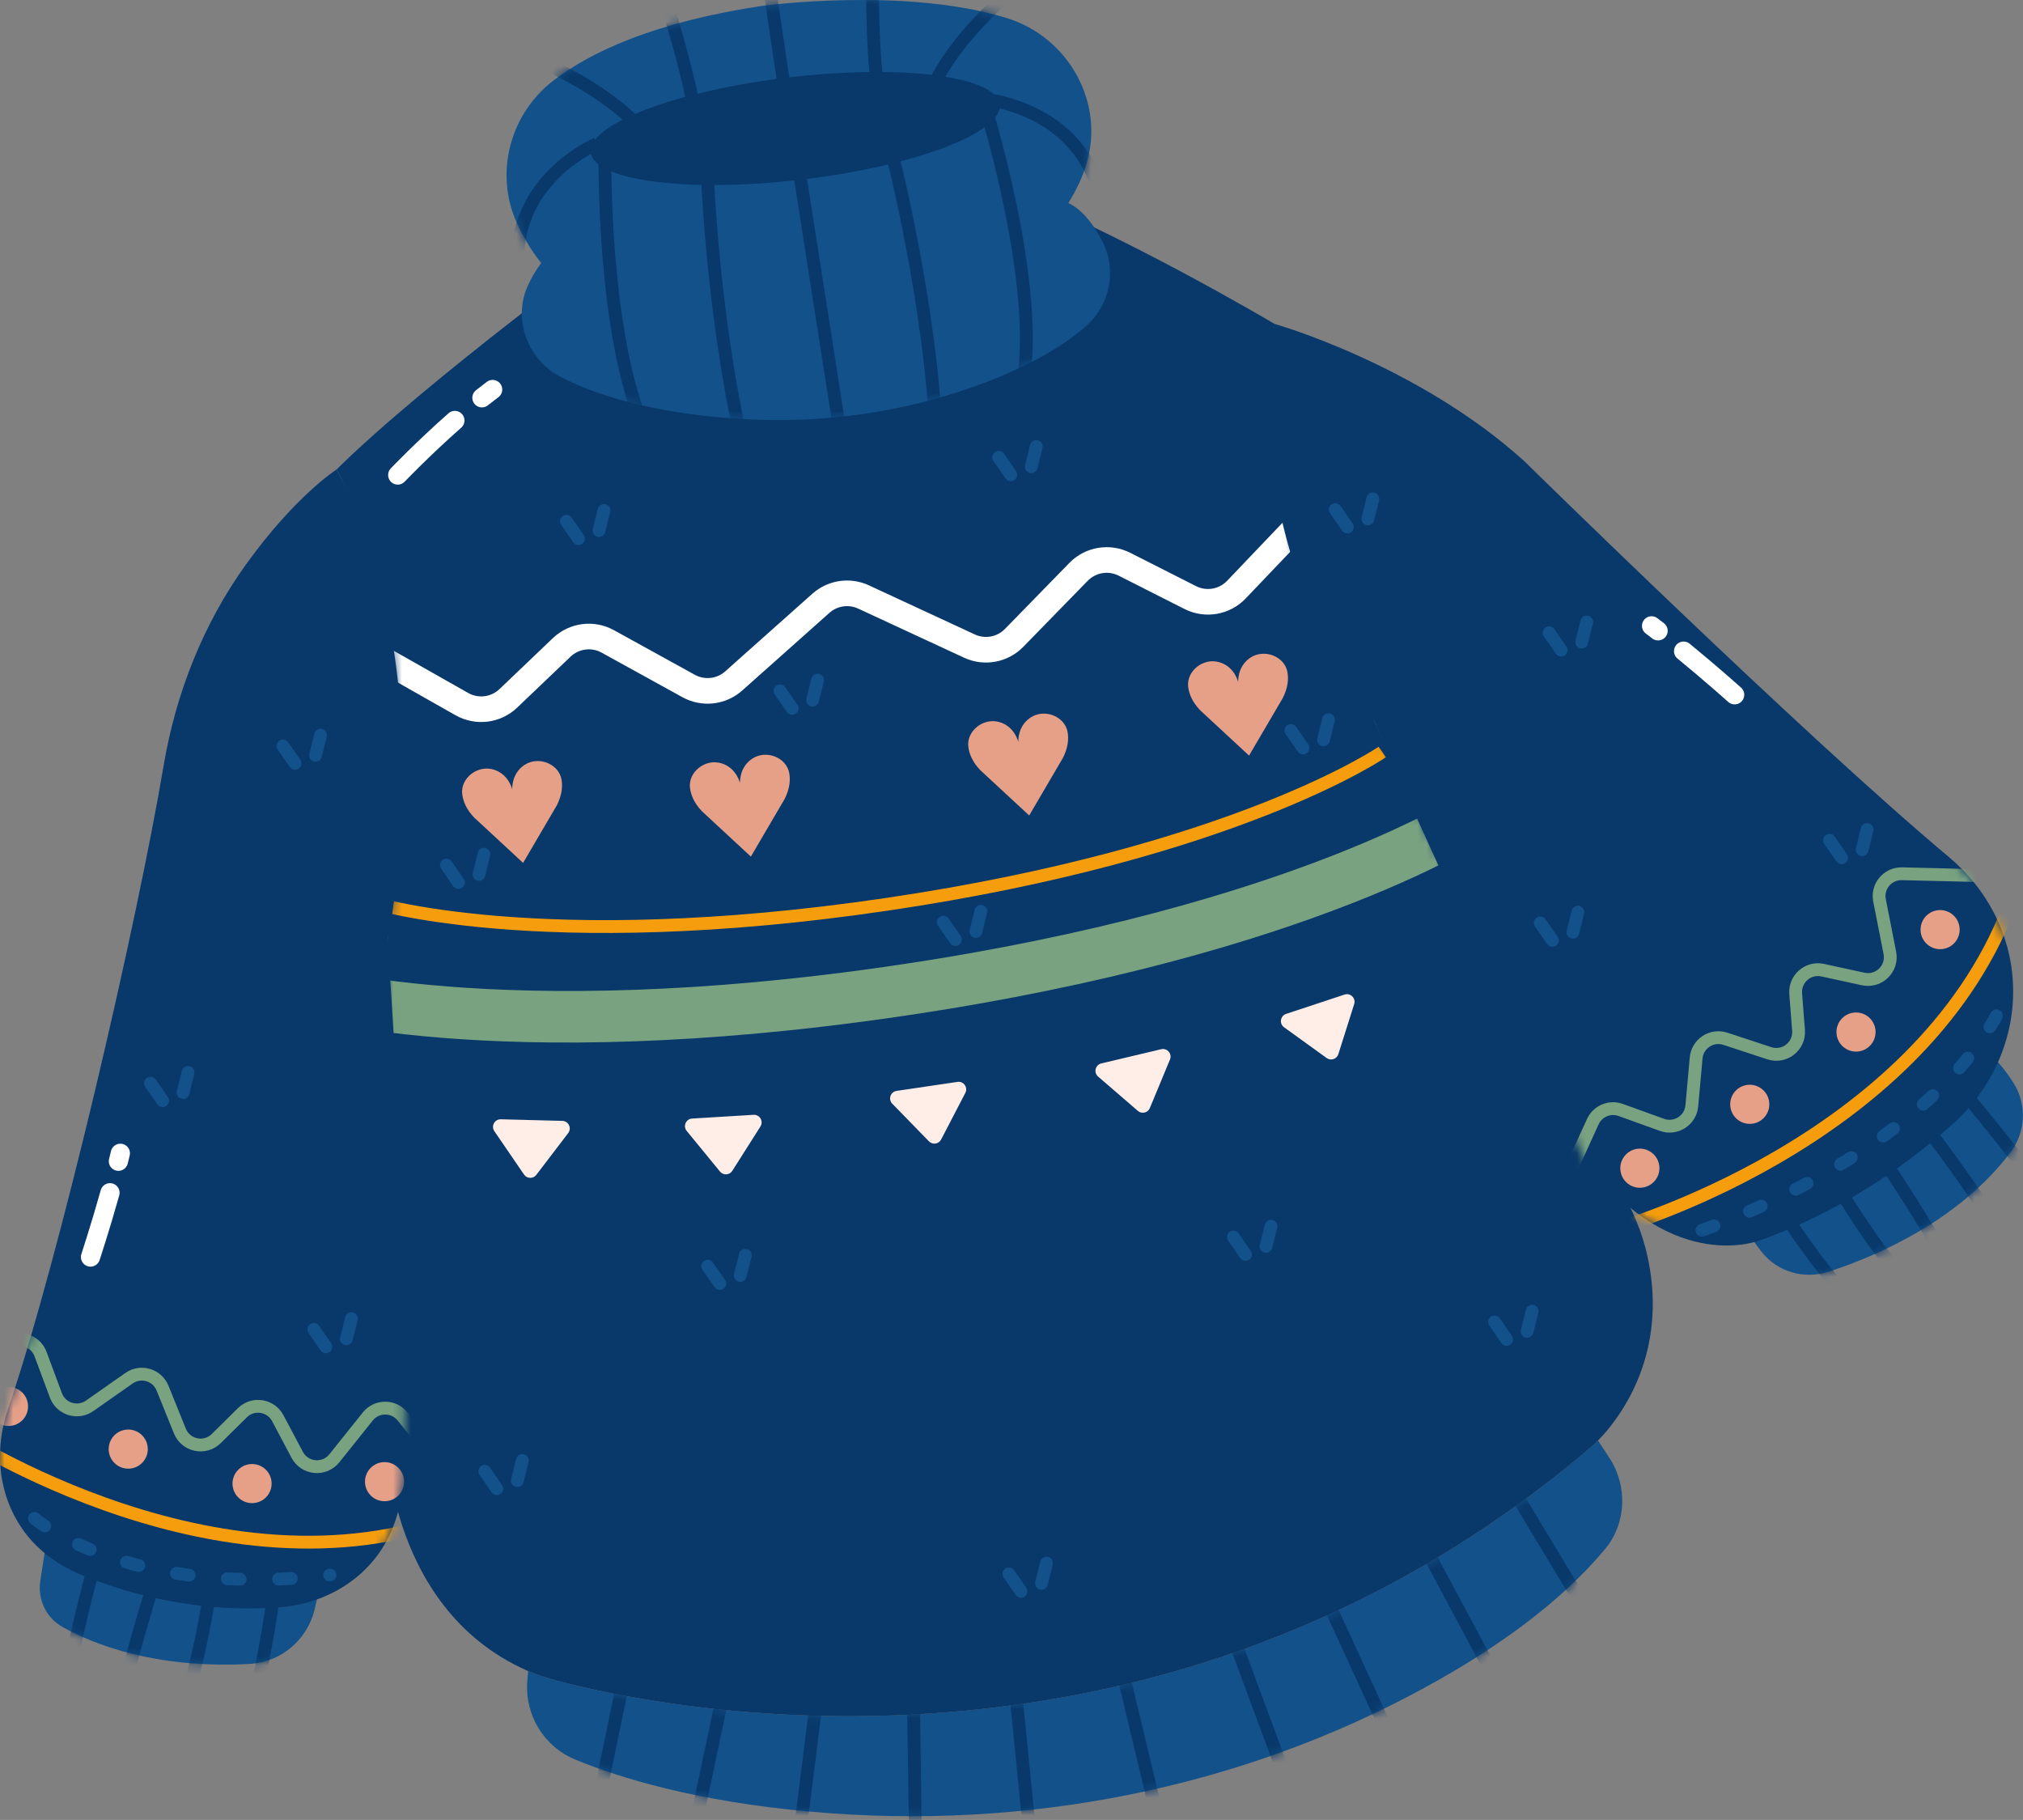 <svg width="229" height="206" viewBox="0 0 229 206" fill="none" xmlns="http://www.w3.org/2000/svg">
<rect x="0" y="0" width="229" height="206" fill="#808080" stroke="none"/>
<path d="M51.925 174.849C51.925 174.849 52.072 175.048 52.394 175.395" stroke="#125189" stroke-width="1.45" stroke-linecap="round" stroke-linejoin="round"/>
<path d="M55.704 178.215C60.909 181.897 72.169 187.311 93.546 187.529C109.833 187.695 125.989 184.645 141.249 178.951C158.537 172.5 180.341 161.393 182.114 145.984" stroke="#125189" stroke-width="1.45" stroke-linecap="round" stroke-linejoin="round" stroke-dasharray="1.45 4.36"/>
<path d="M182.23 143.805C182.228 143.565 182.221 143.324 182.209 143.082" stroke="#125189" stroke-width="1.45" stroke-linecap="round" stroke-linejoin="round"/>
<path d="M181.683 175.351C176.553 181.504 169.17 186.7 161.481 190.914C140.301 202.532 115.984 207.211 91.921 205.08C78.88 203.929 70.204 201.268 65.083 199.152C61.569 197.692 59.4 194.128 59.69 190.333L59.779 189.147C60.844 189.605 61.936 189.957 63.078 190.243C74.249 193.224 131.042 205.543 180.03 163.868C180.03 163.868 180.371 163.598 180.891 163.052L182.178 165.017C184.263 168.211 184.124 172.424 181.683 175.351Z" fill="#125189"/>
<mask id="mask0_35_21" style="mask-type:luminance" maskUnits="userSpaceOnUse" x="59" y="163" width="125" height="43">
<path d="M181.683 175.351C176.553 181.504 169.17 186.7 161.481 190.914C140.301 202.532 115.984 207.211 91.921 205.08C78.88 203.929 70.204 201.268 65.083 199.152C61.569 197.692 59.4 194.128 59.69 190.333L59.779 189.147C60.844 189.605 61.936 189.957 63.078 190.243C74.249 193.224 131.042 205.543 180.03 163.868C180.03 163.868 180.371 163.598 180.891 163.052L182.178 165.017C184.263 168.211 184.124 172.424 181.683 175.351Z" fill="white"/>
</mask>
<g mask="url(#mask0_35_21)">
<path d="M126.587 187.191L131.196 206.417" stroke="#09386A" stroke-width="1.45" stroke-miterlimit="10"/>
<path d="M139.138 184.04L146.001 202.58" stroke="#09386A" stroke-width="1.45" stroke-miterlimit="10"/>
<path d="M149.606 179.783L157.252 196.441" stroke="#09386A" stroke-width="1.45" stroke-miterlimit="10"/>
<path d="M159.943 172.601L169.539 190.502" stroke="#09386A" stroke-width="1.45" stroke-miterlimit="10"/>
<path d="M170.173 166.776L179.524 182.273" stroke="#09386A" stroke-width="1.45" stroke-miterlimit="10"/>
<path d="M114.713 188.946L116.671 208.564" stroke="#09386A" stroke-width="1.45" stroke-miterlimit="10"/>
<path d="M103.386 191.209L103.636 208.842" stroke="#09386A" stroke-width="1.45" stroke-miterlimit="10"/>
<path d="M92.623 190.915L90.513 207.719" stroke="#09386A" stroke-width="1.45" stroke-miterlimit="10"/>
<path d="M82.026 190.95L78.836 206.028" stroke="#09386A" stroke-width="1.45" stroke-miterlimit="10"/>
<path d="M70.94 188.466L67.638 204.385" stroke="#09386A" stroke-width="1.45" stroke-miterlimit="10"/>
</g>
<path d="M70.277 26.975C70.277 26.975 48.169 43.171 38.099 53.141C38.099 53.141 48.692 71.679 43.862 106.476C43.862 106.476 44.803 146.326 44.004 160.005C43.754 164.276 44.176 168.578 45.512 172.643C47.428 178.473 51.415 185.471 59.714 189.119C60.799 189.596 61.927 189.94 63.073 190.245C74.248 193.225 131.039 205.55 180.037 163.86C180.037 163.86 189.505 156.131 186.504 142.262C185.897 139.457 184.752 136.798 183.297 134.324C178.936 126.908 165.651 103.87 155.655 81.786C155.655 81.786 141.723 62.445 144.274 36.663C144.274 36.663 126.366 26.017 112.394 20.75L70.277 26.975Z" fill="#09386A"/>
<mask id="mask1_35_21" style="mask-type:luminance" maskUnits="userSpaceOnUse" x="38" y="20" width="150" height="175">
<path d="M70.277 26.975C70.277 26.975 48.169 43.171 38.099 53.141C38.099 53.141 49.194 70.82 43.862 106.476C43.862 106.476 44.803 146.326 44.004 160.005C43.754 164.276 44.176 168.578 45.512 172.643C47.428 178.473 51.415 185.471 59.714 189.119C60.799 189.596 61.927 189.94 63.073 190.245C74.248 193.225 131.039 205.55 180.037 163.86C180.037 163.86 189.505 156.131 186.504 142.262C185.897 139.457 184.752 136.798 183.297 134.324C178.936 126.908 165.651 103.87 155.655 81.786C155.655 81.786 141.723 62.445 144.274 36.663C144.274 36.663 126.366 26.017 112.394 20.75L70.277 26.975Z" fill="white"/>
</mask>
<g mask="url(#mask1_35_21)">
<path d="M148.451 57.837L139.962 66.739C138.608 68.159 136.484 68.524 134.734 67.638L127.284 63.866C125.551 62.988 123.449 63.337 122.092 64.727L114.796 72.203C113.479 73.553 111.453 73.925 109.742 73.131L97.754 67.572C96.146 66.826 94.248 67.107 92.925 68.286L83.057 77.075C81.649 78.33 79.602 78.559 77.95 77.648L68.803 72.603C67.102 71.665 64.989 71.939 63.584 73.28L57.544 79.046C56.125 80.401 53.986 80.666 52.279 79.698L41.578 73.632" stroke="white" stroke-width="2.9" stroke-miterlimit="10"/>
<path d="M59.335 86.608C57.856 87.61 57.985 89.357 57.985 89.357C57.985 89.357 57.604 87.647 55.898 87.116C54.047 86.54 52.108 88.097 52.322 89.888C52.418 90.688 52.781 91.606 53.673 92.538L59.214 97.673L63.033 91.154C63.617 90.003 63.7 89.02 63.56 88.226C63.247 86.45 60.94 85.521 59.335 86.608Z" fill="#E6A087"/>
<path d="M85.12 85.896C83.639 86.898 83.769 88.645 83.769 88.645C83.769 88.645 83.388 86.935 81.682 86.404C79.831 85.828 77.892 87.384 78.106 89.176C78.201 89.976 78.565 90.894 79.457 91.826L84.998 96.961L88.817 90.442C89.401 89.291 89.483 88.308 89.344 87.514C89.03 85.738 86.725 84.809 85.12 85.896Z" fill="#E6A087"/>
<path d="M138.075 74.97C139.781 75.501 140.162 77.211 140.162 77.211C140.162 77.211 140.032 75.463 141.512 74.462C143.117 73.375 145.424 74.304 145.737 76.08C145.877 76.873 145.794 77.857 145.21 79.008L141.391 85.527L135.85 80.392C134.958 79.459 134.595 78.542 134.499 77.742C134.284 75.951 136.223 74.394 138.075 74.97Z" fill="#E6A087"/>
<path d="M113.187 81.748C114.893 82.279 115.274 83.989 115.274 83.989C115.274 83.989 115.144 82.242 116.624 81.24C118.229 80.153 120.536 81.082 120.849 82.858C120.989 83.651 120.906 84.635 120.322 85.786L116.503 92.305L110.962 87.17C110.07 86.237 109.706 85.32 109.611 84.52C109.397 82.728 111.336 81.172 113.187 81.748Z" fill="#E6A087"/>
<path d="M156.467 85.12C156.467 85.12 139.925 96.518 100.426 102.356C60.927 108.194 41.795 102.069 41.795 102.069" stroke="#F69D0D" stroke-width="1.45" stroke-miterlimit="10"/>
<path d="M102.294 114.99C55.634 121.886 32.865 114.848 31.918 114.545L33.687 109.021C33.902 109.089 56.309 115.923 101.445 109.252C146.784 102.551 166.051 89.559 166.24 89.429L169.531 94.205C168.713 94.769 148.954 108.093 102.294 114.99Z" fill="#79A280"/>
<path d="M101.494 123.48L108.385 122.461C109.079 122.358 109.598 123.086 109.274 123.708L106.533 128.984C106.263 129.504 105.563 129.608 105.154 129.188L101.004 124.93C100.514 124.429 100.799 123.583 101.494 123.48Z" fill="#FFEEE7"/>
<path d="M78.348 126.611L85.301 126.188C86.002 126.145 86.455 126.915 86.08 127.507L82.896 132.528C82.582 133.023 81.876 133.066 81.504 132.613L77.735 128.015C77.29 127.472 77.647 126.654 78.348 126.611Z" fill="#FFEEE7"/>
<path d="M56.692 126.693L63.656 126.874C64.358 126.892 64.743 127.698 64.318 128.256L60.711 132.983C60.355 133.449 59.648 133.431 59.317 132.947L55.96 128.039C55.563 127.46 55.99 126.675 56.692 126.693Z" fill="#FFEEE7"/>
<path d="M131.446 118.763L124.667 120.37C123.984 120.532 123.772 121.399 124.303 121.858L128.804 125.744C129.248 126.127 129.936 125.964 130.161 125.422L132.439 119.93C132.708 119.281 132.129 118.601 131.446 118.763Z" fill="#FFEEE7"/>
<path d="M152.201 112.577L145.587 114.765C144.921 114.985 144.785 115.868 145.354 116.279L150.174 119.76C150.649 120.103 151.321 119.881 151.498 119.322L153.292 113.653C153.502 112.984 152.867 112.356 152.201 112.577Z" fill="#FFEEE7"/>
</g>
<path d="M197.249 138.463C197.249 138.463 198.056 139.96 199.398 141.683C201.184 143.975 204.241 144.845 207.005 143.946C212.377 142.199 221.672 138.23 227.59 130.43C229.32 128.149 229.458 125.018 227.935 122.593C227.298 121.578 226.436 120.444 225.271 119.242C225.271 119.242 211.101 134.657 197.249 138.463Z" fill="#125189"/>
<mask id="mask2_35_21" style="mask-type:luminance" maskUnits="userSpaceOnUse" x="197" y="119" width="32" height="26">
<path d="M197.249 138.463C197.249 138.463 198.056 139.96 199.398 141.683C201.184 143.975 204.241 144.845 207.005 143.946C212.377 142.199 221.672 138.23 227.59 130.43C229.32 128.149 229.458 125.018 227.935 122.593C227.298 121.578 226.436 120.444 225.271 119.242C225.271 119.243 211.101 134.657 197.249 138.463Z" fill="white"/>
</mask>
<g mask="url(#mask2_35_21)">
<path d="M200.389 134.818C200.389 134.818 205.125 142.952 210.076 147.757" stroke="#09386A" stroke-width="1.45" stroke-miterlimit="10"/>
<path d="M205.671 130.307C205.671 130.307 212.376 142.195 215.639 144.618" stroke="#09386A" stroke-width="1.45" stroke-miterlimit="10"/>
<path d="M215.774 124.652C215.774 124.652 222.827 133.583 225.486 138.295" stroke="#09386A" stroke-width="1.45" stroke-miterlimit="10"/>
<path d="M219.928 120.816C219.928 120.816 225.619 127.438 230.899 134.47" stroke="#09386A" stroke-width="1.45" stroke-miterlimit="10"/>
<path d="M211.469 128.586C211.469 128.586 218.143 138.673 219.685 141.664" stroke="#09386A" stroke-width="1.45" stroke-miterlimit="10"/>
</g>
<path d="M144.272 36.663C144.272 36.663 160.335 41.2 172.473 52.128C172.473 52.128 203.904 83.02 220.668 97.059C224.888 100.593 227.584 105.698 227.856 111.196C227.861 111.288 227.865 111.38 227.869 111.473C228.112 117.47 225.517 123.218 221.049 127.226C216.624 131.194 209.148 136.837 199.336 140.354C199.336 140.354 189.578 144.466 179.671 131.638C179.671 131.638 167.045 108.694 155.654 81.786C155.654 81.786 140.159 63.029 144.272 36.663Z" fill="#09386A"/>
<mask id="mask3_35_21" style="mask-type:luminance" maskUnits="userSpaceOnUse" x="143" y="36" width="85" height="105">
<path d="M144.272 36.663C144.272 36.663 160.335 41.2 172.473 52.128C172.473 52.128 203.904 83.02 220.668 97.059C224.888 100.593 227.584 105.698 227.856 111.196C227.861 111.288 227.865 111.38 227.869 111.473C228.112 117.47 225.517 123.218 221.049 127.226C216.624 131.194 209.148 136.837 199.336 140.354C199.336 140.354 189.578 144.466 179.671 131.638C179.671 131.638 167.045 108.694 155.654 81.786C155.653 81.785 140.159 63.029 144.272 36.663Z" fill="white"/>
</mask>
<g mask="url(#mask3_35_21)">
<path d="M182.474 139.211C182.474 139.211 217.057 129.644 227.426 102.667" stroke="#F69D0D" stroke-width="1.45" stroke-miterlimit="10"/>
<path d="M177.102 133.98L180.302 126.965C180.848 125.769 182.22 125.192 183.456 125.638L188.137 127.326C189.693 127.887 191.359 126.826 191.509 125.179L192.001 119.75C192.148 118.132 193.762 117.072 195.305 117.579L200.284 119.218C201.996 119.782 203.731 118.421 203.591 116.624L203.269 112.479C203.138 110.792 204.67 109.457 206.324 109.816L210.913 110.814C212.688 111.2 214.278 109.642 213.928 107.859L212.759 101.913C212.447 100.328 213.684 98.862 215.298 98.9L223.615 99.103" stroke="#79A280" stroke-width="1.45" stroke-miterlimit="10"/>
<path d="M212.311 116.734C212.357 117.956 211.404 118.984 210.183 119.031C208.961 119.077 207.933 118.124 207.886 116.902C207.84 115.68 208.793 114.652 210.015 114.606C211.237 114.559 212.265 115.512 212.311 116.734Z" fill="#E6A087"/>
<path d="M200.282 124.916C200.328 126.138 199.375 127.166 198.153 127.212C196.931 127.258 195.903 126.305 195.857 125.083C195.811 123.861 196.764 122.833 197.985 122.787C199.208 122.741 200.236 123.694 200.282 124.916Z" fill="#E6A087"/>
<path d="M221.83 105.142C221.876 106.364 220.923 107.392 219.701 107.438C218.479 107.484 217.451 106.531 217.405 105.31C217.359 104.088 218.312 103.06 219.534 103.013C220.755 102.968 221.784 103.921 221.83 105.142Z" fill="#E6A087"/>
<path d="M187.842 132.147C187.888 133.369 186.935 134.397 185.713 134.443C184.491 134.489 183.463 133.536 183.417 132.314C183.371 131.092 184.324 130.064 185.545 130.018C186.767 129.972 187.795 130.925 187.842 132.147Z" fill="#E6A087"/>
</g>
<mask id="mask4_35_21" style="mask-type:luminance" maskUnits="userSpaceOnUse" x="143" y="36" width="85" height="105">
<path d="M144.272 36.663C144.272 36.663 160.335 41.2 172.473 52.128C172.473 52.128 203.904 83.02 220.668 97.059C224.888 100.593 227.584 105.698 227.856 111.196C227.861 111.288 227.865 111.38 227.869 111.473C228.112 117.47 225.517 123.218 221.049 127.226C216.624 131.194 209.148 136.837 199.336 140.354C199.336 140.354 189.578 144.466 179.671 131.638C179.671 131.638 167.045 108.694 155.654 81.786C155.653 81.785 140.159 63.029 144.272 36.663Z" fill="white"/>
</mask>
<g mask="url(#mask4_35_21)">
<path d="M192.655 139.259C192.655 139.259 217.796 130.831 226.319 114.376" stroke="#125189" stroke-width="1.45" stroke-miterlimit="10" stroke-linecap="round" stroke-linejoin="round" stroke-dasharray="1.45 4.35"/>
</g>
<path d="M187.691 71.403C187.323 71.116 187.323 71.119 186.956 70.841" stroke="white" stroke-width="2.175" stroke-miterlimit="10" stroke-linecap="round" stroke-linejoin="round"/>
<path d="M196.359 78.642C196.359 78.642 193.758 76.309 190.579 73.705" stroke="white" stroke-width="2.175" stroke-miterlimit="10" stroke-linecap="round" stroke-linejoin="round"/>
<path d="M54.552 45.026C54.956 44.706 55.362 44.392 55.766 44.09" stroke="white" stroke-width="2.175" stroke-miterlimit="10" stroke-linecap="round" stroke-linejoin="round"/>
<path d="M45.023 53.767C45.023 53.767 47.91 50.747 51.49 47.595" stroke="white" stroke-width="2.175" stroke-miterlimit="10" stroke-linecap="round" stroke-linejoin="round"/>
<path d="M5.778 171.593C5.778 171.593 5.042 175.644 4.556 178.981C4.253 181.06 5.235 183.131 7.069 184.155C10.666 186.163 17.651 188.918 28.284 188.341C31.796 188.15 34.758 185.635 35.605 182.221C35.993 180.659 36.326 178.834 36.474 176.834C36.474 176.834 18.808 179.522 5.778 171.593Z" fill="#125189"/>
<mask id="mask5_35_21" style="mask-type:luminance" maskUnits="userSpaceOnUse" x="4" y="171" width="33" height="18">
<path d="M5.778 171.593C5.778 171.593 5.042 175.644 4.556 178.981C4.253 181.06 5.235 183.131 7.069 184.155C10.666 186.163 17.651 188.918 28.284 188.341C31.796 188.15 34.758 185.635 35.605 182.221C35.993 180.659 36.326 178.834 36.474 176.834C36.473 176.833 18.808 179.522 5.778 171.593Z" fill="white"/>
</mask>
<g mask="url(#mask5_35_21)">
<path d="M32.051 172.421C32.051 172.421 30.714 185.694 27.641 197.575" stroke="#09386A" stroke-width="1.45" stroke-miterlimit="10"/>
</g>
<mask id="mask6_35_21" style="mask-type:luminance" maskUnits="userSpaceOnUse" x="4" y="171" width="33" height="18">
<path d="M5.778 171.593C5.778 171.593 5.042 175.644 4.556 178.981C4.253 181.06 5.235 183.131 7.069 184.155C10.666 186.163 17.651 188.918 28.284 188.341C31.796 188.15 34.758 185.635 35.605 182.221C35.993 180.659 36.326 178.834 36.474 176.834C36.473 176.833 18.808 179.522 5.778 171.593Z" fill="white"/>
</mask>
<g mask="url(#mask6_35_21)">
<path d="M24.855 171.934C24.855 171.934 23.602 185.788 20.258 194.693" stroke="#09386A" stroke-width="1.45" stroke-miterlimit="10"/>
</g>
<mask id="mask7_35_21" style="mask-type:luminance" maskUnits="userSpaceOnUse" x="4" y="171" width="33" height="18">
<path d="M5.778 171.593C5.778 171.593 5.042 175.644 4.556 178.981C4.253 181.06 5.235 183.131 7.069 184.155C10.666 186.163 17.651 188.918 28.284 188.341C31.796 188.15 34.758 185.635 35.605 182.221C35.993 180.659 36.326 178.834 36.474 176.834C36.473 176.833 18.808 179.522 5.778 171.593Z" fill="white"/>
</mask>
<g mask="url(#mask7_35_21)">
<path d="M20.555 169.774C20.555 169.774 16.115 181.974 13.695 192.698" stroke="#09386A" stroke-width="1.45" stroke-miterlimit="10"/>
</g>
<mask id="mask8_35_21" style="mask-type:luminance" maskUnits="userSpaceOnUse" x="4" y="171" width="33" height="18">
<path d="M5.778 171.593C5.778 171.593 5.042 175.644 4.556 178.981C4.253 181.06 5.235 183.131 7.069 184.155C10.666 186.163 17.651 188.918 28.284 188.341C31.796 188.15 34.758 185.635 35.605 182.221C35.993 180.659 36.326 178.834 36.474 176.834C36.473 176.833 18.808 179.522 5.778 171.593Z" fill="white"/>
</mask>
<g mask="url(#mask8_35_21)">
<path d="M13.026 168.99C13.026 168.99 9.25 180.904 7.395 191.462" stroke="#09386A" stroke-width="1.45" stroke-miterlimit="10"/>
</g>
<path d="M38.098 53.141C38.098 53.141 33.474 56.072 27.852 63.881C22.989 70.636 19.899 78.491 18.515 86.699C15.504 104.552 6.774 142.319 0.877 159.59C-0.545 163.753 -0.277 168.394 1.964 172.18C2.123 172.449 2.294 172.718 2.476 172.986C4.055 175.307 6.35 177.035 8.933 178.135C13.086 179.903 21.595 182.751 31.866 181.904C37.052 181.477 41.792 178.547 44.048 173.858C44.216 173.508 44.377 173.143 44.528 172.761C45.223 171.003 45.526 169.126 45.594 167.237C45.83 160.707 46.28 139.429 43.862 106.477C43.862 106.477 50.372 76.143 38.098 53.141Z" fill="#09386A"/>
<mask id="mask9_35_21" style="mask-type:luminance" maskUnits="userSpaceOnUse" x="0" y="53" width="46" height="130">
<path d="M38.098 53.141C38.098 53.141 33.474 56.072 27.852 63.881C22.989 70.636 19.899 78.491 18.515 86.699C15.504 104.552 6.774 142.319 0.877 159.59C-0.545 163.753 -0.277 168.394 1.964 172.18C2.123 172.449 2.294 172.718 2.476 172.986C4.055 175.307 6.35 177.035 8.933 178.135C13.086 179.903 21.595 182.751 31.866 181.904C37.052 181.477 41.792 178.547 44.048 173.858C44.216 173.508 44.377 173.143 44.528 172.761C45.223 171.003 45.526 169.126 45.594 167.237C45.83 160.707 46.28 139.429 43.862 106.477C43.861 106.476 50.372 76.143 38.098 53.141Z" fill="white"/>
</mask>
<g mask="url(#mask9_35_21)">
<path d="M-6.406 161.294C-6.406 161.294 23.23 181.524 50.524 172.023" stroke="#F69D0D" stroke-width="1.45" stroke-miterlimit="10"/>
<path d="M-5.879 153.814L1.544 151.728C2.81 151.372 4.136 152.047 4.594 153.279L6.327 157.943C6.903 159.494 8.79 160.081 10.144 159.131L14.608 156.001C15.938 155.068 17.79 155.616 18.399 157.123L20.363 161.983C21.038 163.654 23.197 164.1 24.479 162.833L27.436 159.911C28.639 158.722 30.649 159.029 31.442 160.524L33.643 164.673C34.494 166.278 36.711 166.486 37.846 165.067L41.631 160.335C42.64 159.074 44.558 159.071 45.571 160.329L50.786 166.811" stroke="#79A280" stroke-width="1.45" stroke-miterlimit="10"/>
<path d="M30.025 169.564C29.122 170.388 27.721 170.324 26.897 169.421C26.073 168.518 26.137 167.117 27.04 166.293C27.943 165.469 29.344 165.532 30.168 166.436C30.992 167.339 30.928 168.739 30.025 169.564Z" fill="#E6A087"/>
<path d="M16.009 165.662C15.106 166.486 13.705 166.423 12.881 165.519C12.057 164.616 12.12 163.216 13.023 162.391C13.926 161.567 15.327 161.63 16.151 162.534C16.976 163.437 16.912 164.838 16.009 165.662Z" fill="#E6A087"/>
<path d="M45.022 169.348C44.119 170.172 42.718 170.108 41.894 169.205C41.07 168.302 41.134 166.901 42.037 166.077C42.94 165.253 44.341 165.316 45.165 166.219C45.989 167.123 45.925 168.523 45.022 169.348Z" fill="#E6A087"/>
<path d="M2.456 160.831C1.553 161.655 0.152 161.591 -0.672 160.688C-1.496 159.785 -1.433 158.385 -0.529 157.56C0.374 156.736 1.775 156.799 2.599 157.703C3.423 158.606 3.359 160.006 2.456 160.831Z" fill="#E6A087"/>
</g>
<mask id="mask10_35_21" style="mask-type:luminance" maskUnits="userSpaceOnUse" x="0" y="53" width="46" height="130">
<path d="M38.098 53.141C38.098 53.141 33.474 56.072 27.852 63.881C22.989 70.636 19.899 78.491 18.515 86.699C15.504 104.552 6.774 142.319 0.877 159.59C-0.545 163.753 -0.277 168.394 1.964 172.18C2.123 172.449 2.294 172.718 2.476 172.986C4.055 175.307 6.35 177.035 8.933 178.135C13.086 179.903 21.595 182.751 31.866 181.904C37.052 181.477 41.792 178.547 44.048 173.858C44.216 173.508 44.377 173.143 44.528 172.761C45.223 171.003 45.526 169.126 45.594 167.237C45.83 160.707 46.28 139.429 43.862 106.477C43.861 106.476 50.372 76.143 38.098 53.141Z" fill="white"/>
</mask>
<g mask="url(#mask10_35_21)">
<path d="M3.895 171.871C3.895 171.871 14.514 181.021 37.353 178.274" stroke="#125189" stroke-width="1.45" stroke-miterlimit="10" stroke-linecap="round" stroke-linejoin="round" stroke-dasharray="1.45 4.35"/>
</g>
<path d="M13.403 131.442C13.518 130.99 13.515 130.991 13.623 130.544" stroke="white" stroke-width="2.175" stroke-miterlimit="10" stroke-linecap="round" stroke-linejoin="round"/>
<path d="M10.246 142.286C10.246 142.286 11.34 138.968 12.451 135.011" stroke="white" stroke-width="2.175" stroke-miterlimit="10" stroke-linecap="round" stroke-linejoin="round"/>
<path d="M175.836 107.16C175.572 107.199 175.296 107.09 175.133 106.856L173.761 104.879C173.533 104.55 173.615 104.098 173.944 103.87C174.272 103.64 174.724 103.724 174.953 104.053L176.325 106.03C176.553 106.358 176.471 106.811 176.142 107.039C176.048 107.105 175.943 107.145 175.836 107.16Z" fill="#125189"/>
<path d="M178.155 106.243C178.064 106.257 177.969 106.253 177.875 106.229C177.486 106.133 177.249 105.739 177.346 105.351L177.912 103.068C178.008 102.679 178.405 102.44 178.79 102.539C179.179 102.635 179.416 103.028 179.319 103.417L178.753 105.7C178.68 105.994 178.437 106.201 178.155 106.243Z" fill="#125189"/>
<path d="M170.655 152.332C170.391 152.371 170.115 152.262 169.952 152.028L168.58 150.051C168.352 149.722 168.434 149.27 168.762 149.041C169.092 148.812 169.543 148.894 169.772 149.223L171.144 151.2C171.372 151.529 171.29 151.981 170.962 152.21C170.868 152.276 170.762 152.316 170.655 152.332Z" fill="#125189"/>
<path d="M172.973 151.415C172.882 151.428 172.787 151.425 172.692 151.401C172.303 151.304 172.066 150.911 172.163 150.523L172.729 148.24C172.825 147.852 173.221 147.612 173.607 147.711C173.996 147.807 174.233 148.201 174.136 148.589L173.57 150.872C173.498 151.166 173.255 151.373 172.973 151.415Z" fill="#125189"/>
<path d="M115.684 180.85C115.42 180.889 115.144 180.78 114.981 180.547L113.609 178.57C113.381 178.241 113.463 177.789 113.791 177.56C114.119 177.33 114.573 177.414 114.801 177.742L116.173 179.719C116.401 180.048 116.319 180.5 115.991 180.729C115.896 180.794 115.79 180.834 115.684 180.85Z" fill="#125189"/>
<path d="M118.001 179.932C117.91 179.946 117.815 179.942 117.72 179.918C117.331 179.821 117.094 179.428 117.191 179.04L117.757 176.757C117.853 176.368 118.248 176.13 118.635 176.228C119.024 176.324 119.261 176.717 119.164 177.106L118.598 179.389C118.526 179.683 118.284 179.891 118.001 179.932Z" fill="#125189"/>
<path d="M81.589 146.011C81.325 146.05 81.049 145.941 80.887 145.708L79.515 143.732C79.286 143.403 79.367 142.951 79.697 142.723C80.024 142.494 80.478 142.576 80.706 142.905L82.078 144.881C82.307 145.21 82.225 145.662 81.896 145.89C81.801 145.955 81.696 145.995 81.589 146.011Z" fill="#125189"/>
<path d="M83.906 145.093C83.815 145.106 83.72 145.103 83.626 145.079C83.237 144.983 83 144.59 83.097 144.201L83.663 141.918C83.759 141.529 84.155 141.292 84.541 141.389C84.93 141.485 85.167 141.878 85.07 142.267L84.504 144.55C84.432 144.845 84.189 145.052 83.906 145.093Z" fill="#125189"/>
<path d="M56.349 169.227C56.085 169.266 55.809 169.157 55.646 168.924L54.274 166.947C54.046 166.618 54.128 166.166 54.456 165.937C54.784 165.708 55.237 165.79 55.466 166.119L56.838 168.096C57.066 168.425 56.984 168.877 56.656 169.106C56.562 169.171 56.456 169.211 56.349 169.227Z" fill="#125189"/>
<path d="M58.667 168.31C58.576 168.324 58.481 168.32 58.386 168.296C57.997 168.2 57.76 167.807 57.857 167.418L58.423 165.135C58.52 164.746 58.914 164.507 59.301 164.606C59.69 164.702 59.927 165.095 59.83 165.484L59.264 167.767C59.192 168.061 58.949 168.268 58.667 168.31Z" fill="#125189"/>
<path d="M141.1 142.719C140.836 142.758 140.56 142.649 140.397 142.416L139.025 140.44C138.797 140.111 138.879 139.658 139.207 139.43C139.536 139.202 139.988 139.284 140.217 139.612L141.588 141.588C141.816 141.917 141.734 142.37 141.406 142.598C141.312 142.663 141.207 142.703 141.1 142.719Z" fill="#125189"/>
<path d="M143.418 141.801C143.327 141.815 143.232 141.811 143.138 141.787C142.749 141.691 142.512 141.297 142.609 140.909L143.175 138.626C143.272 138.237 143.666 137.999 144.053 138.097C144.442 138.193 144.679 138.586 144.582 138.975L144.016 141.258C143.943 141.553 143.7 141.76 143.418 141.801Z" fill="#125189"/>
<path d="M176.833 74.316C176.569 74.355 176.293 74.246 176.13 74.012L174.758 72.035C174.53 71.707 174.612 71.254 174.941 71.026C175.27 70.798 175.72 70.879 175.95 71.209L177.322 73.186C177.55 73.514 177.468 73.967 177.139 74.195C177.044 74.26 176.939 74.3 176.833 74.316Z" fill="#125189"/>
<path d="M179.151 73.398C179.06 73.411 178.965 73.408 178.87 73.384C178.481 73.288 178.244 72.895 178.341 72.506L178.906 70.223C179.002 69.835 179.397 69.595 179.784 69.694C180.173 69.79 180.41 70.184 180.313 70.572L179.748 72.854C179.676 73.15 179.433 73.356 179.151 73.398Z" fill="#125189"/>
<path d="M152.627 60.374C152.363 60.413 152.087 60.304 151.924 60.071L150.552 58.094C150.324 57.765 150.406 57.313 150.734 57.084C151.062 56.856 151.514 56.939 151.744 57.266L153.116 59.243C153.344 59.572 153.262 60.024 152.934 60.253C152.839 60.318 152.733 60.358 152.627 60.374Z" fill="#125189"/>
<path d="M154.944 59.457C154.853 59.47 154.758 59.467 154.663 59.443C154.274 59.347 154.037 58.953 154.134 58.565L154.7 56.282C154.796 55.894 155.192 55.656 155.578 55.753C155.967 55.849 156.204 56.242 156.107 56.631L155.541 58.914C155.469 59.208 155.226 59.415 154.944 59.457Z" fill="#125189"/>
<path d="M108.258 107.067C107.994 107.106 107.718 106.997 107.555 106.764L106.183 104.787C105.955 104.458 106.037 104.006 106.365 103.777C106.693 103.547 107.146 103.631 107.375 103.959L108.747 105.936C108.975 106.265 108.893 106.717 108.565 106.946C108.47 107.011 108.364 107.051 108.258 107.067Z" fill="#125189"/>
<path d="M110.576 106.15C110.485 106.164 110.39 106.16 110.295 106.136C109.906 106.04 109.669 105.647 109.766 105.258L110.331 102.976C110.427 102.587 110.824 102.35 111.209 102.447C111.597 102.543 111.835 102.936 111.738 103.325L111.173 105.607C111.101 105.901 110.858 106.108 110.576 106.15Z" fill="#125189"/>
<path d="M89.771 80.894C89.507 80.933 89.231 80.824 89.068 80.59L87.697 78.613C87.469 78.285 87.551 77.832 87.88 77.604C88.21 77.376 88.66 77.457 88.889 77.787L90.261 79.764C90.489 80.092 90.407 80.545 90.078 80.773C89.983 80.839 89.878 80.878 89.771 80.894Z" fill="#125189"/>
<path d="M92.089 79.977C91.998 79.99 91.903 79.987 91.808 79.963C91.419 79.866 91.182 79.473 91.279 79.085L91.845 76.803C91.941 76.414 92.338 76.175 92.723 76.274C93.112 76.371 93.349 76.764 93.252 77.152L92.686 79.434C92.614 79.728 92.371 79.935 92.089 79.977Z" fill="#125189"/>
<path d="M52.006 100.612C51.742 100.651 51.466 100.542 51.303 100.308L49.931 98.331C49.703 98.003 49.785 97.55 50.114 97.322C50.443 97.092 50.895 97.176 51.123 97.505L52.495 99.482C52.723 99.81 52.641 100.263 52.312 100.491C52.218 100.556 52.113 100.596 52.006 100.612Z" fill="#125189"/>
<path d="M54.324 99.694C54.233 99.707 54.138 99.704 54.043 99.68C53.654 99.584 53.417 99.19 53.514 98.802L54.08 96.519C54.176 96.13 54.571 95.892 54.958 95.99C55.347 96.086 55.584 96.48 55.487 96.868L54.921 99.151C54.849 99.445 54.606 99.652 54.324 99.694Z" fill="#125189"/>
<path d="M147.605 85.382C147.341 85.421 147.065 85.312 146.902 85.078L145.53 83.101C145.302 82.773 145.384 82.32 145.713 82.092C146.043 81.863 146.493 81.945 146.722 82.275L148.094 84.252C148.322 84.58 148.24 85.033 147.911 85.261C147.817 85.327 147.712 85.367 147.605 85.382Z" fill="#125189"/>
<path d="M149.923 84.464C149.832 84.477 149.737 84.474 149.642 84.45C149.253 84.354 149.016 83.961 149.113 83.572L149.679 81.289C149.775 80.901 150.172 80.662 150.557 80.76C150.946 80.856 151.183 81.25 151.086 81.638L150.52 83.921C150.448 84.216 150.206 84.423 149.923 84.464Z" fill="#125189"/>
<path d="M114.528 54.461C114.264 54.5 113.988 54.391 113.825 54.157L112.453 52.18C112.225 51.852 112.307 51.399 112.636 51.171C112.965 50.943 113.416 51.025 113.645 51.354L115.017 53.331C115.245 53.659 115.163 54.112 114.834 54.34C114.74 54.405 114.635 54.445 114.528 54.461Z" fill="#125189"/>
<path d="M116.846 53.544C116.755 53.557 116.66 53.554 116.566 53.53C116.177 53.434 115.94 53.041 116.037 52.652L116.602 50.369C116.698 49.98 117.094 49.742 117.48 49.84C117.869 49.936 118.106 50.329 118.009 50.718L117.444 53C117.371 53.295 117.129 53.502 116.846 53.544Z" fill="#125189"/>
<path d="M65.593 61.694C65.329 61.733 65.053 61.624 64.89 61.391L63.518 59.414C63.29 59.085 63.372 58.633 63.7 58.404C64.028 58.176 64.482 58.258 64.71 58.586L66.082 60.563C66.31 60.892 66.228 61.344 65.9 61.573C65.805 61.638 65.699 61.678 65.593 61.694Z" fill="#125189"/>
<path d="M67.91 60.777C67.819 60.79 67.724 60.787 67.629 60.763C67.24 60.667 67.003 60.274 67.1 59.885L67.666 57.602C67.762 57.213 68.158 56.975 68.544 57.073C68.933 57.169 69.17 57.562 69.073 57.951L68.507 60.234C68.435 60.528 68.193 60.735 67.91 60.777Z" fill="#125189"/>
<path d="M208.576 97.81C208.312 97.849 208.036 97.74 207.873 97.506L206.501 95.529C206.273 95.2 206.355 94.748 206.684 94.52C207.014 94.29 207.463 94.374 207.693 94.703L209.065 96.68C209.293 97.008 209.211 97.461 208.882 97.689C208.788 97.754 208.683 97.794 208.576 97.81Z" fill="#125189"/>
<path d="M210.894 96.892C210.803 96.906 210.708 96.902 210.614 96.878C210.225 96.782 209.988 96.388 210.085 96L210.651 93.717C210.747 93.328 211.144 93.091 211.529 93.188C211.918 93.284 212.155 93.677 212.058 94.066L211.492 96.349C211.42 96.643 211.177 96.85 210.894 96.892Z" fill="#125189"/>
<path d="M37.001 153.176C36.737 153.215 36.461 153.106 36.298 152.873L34.927 150.897C34.699 150.568 34.781 150.116 35.109 149.887C35.437 149.658 35.889 149.74 36.119 150.069L37.49 152.045C37.718 152.374 37.636 152.826 37.308 153.055C37.214 153.12 37.108 153.16 37.001 153.176Z" fill="#125189"/>
<path d="M39.32 152.258C39.229 152.271 39.134 152.268 39.039 152.244C38.65 152.148 38.413 151.755 38.51 151.366L39.076 149.083C39.172 148.694 39.567 148.455 39.954 148.554C40.343 148.65 40.58 149.043 40.483 149.432L39.917 151.715C39.845 152.01 39.602 152.217 39.32 152.258Z" fill="#125189"/>
<path d="M18.512 125.307C18.248 125.346 17.972 125.237 17.809 125.004L16.437 123.027C16.209 122.698 16.291 122.246 16.619 122.017C16.947 121.787 17.4 121.871 17.629 122.199L19.001 124.176C19.229 124.505 19.147 124.957 18.819 125.186C18.724 125.252 18.618 125.292 18.512 125.307Z" fill="#125189"/>
<path d="M20.829 124.39C20.738 124.403 20.643 124.4 20.549 124.376C20.16 124.28 19.923 123.887 20.02 123.498L20.586 121.215C20.682 120.827 21.078 120.588 21.464 120.686C21.853 120.782 22.09 121.176 21.993 121.564L21.427 123.847C21.354 124.141 21.111 124.348 20.829 124.39Z" fill="#125189"/>
<path d="M33.506 87.124C33.242 87.163 32.966 87.054 32.803 86.82L31.431 84.843C31.203 84.515 31.285 84.062 31.614 83.834C31.944 83.604 32.394 83.688 32.623 84.017L33.995 85.994C34.223 86.322 34.141 86.775 33.812 87.003C33.717 87.068 33.612 87.108 33.506 87.124Z" fill="#125189"/>
<path d="M35.824 86.207C35.733 86.22 35.638 86.217 35.544 86.193C35.155 86.097 34.918 85.703 35.015 85.315L35.581 83.032C35.677 82.643 36.074 82.404 36.459 82.503C36.848 82.599 37.085 82.992 36.988 83.381L36.422 85.664C36.349 85.958 36.106 86.165 35.824 86.207Z" fill="#125189"/>
<path d="M61.266 29.77C61.266 29.77 59.753 28.003 58.491 25.2C55.947 19.551 57.748 12.852 62.674 9.095C66.885 5.883 74.099 2.469 86.411 0.649C86.411 0.649 102.498 -1.51 113.98 2.05C120.966 4.216 125.136 11.67 122.955 18.651C122.52 20.043 121.868 21.501 120.931 22.994C120.931 22.994 122.9 23.632 124.802 27.35C126.456 30.584 125.641 34.58 122.895 36.957C120.497 39.033 116.596 41.499 110.29 43.75C102.034 46.697 93.245 47.917 84.491 47.457C77.921 47.111 69.98 45.942 63.593 42.738C59.792 40.831 57.996 36.251 59.735 32.37C60.11 31.528 60.609 30.654 61.266 29.77Z" fill="#125189"/>
<mask id="mask11_35_21" style="mask-type:luminance" maskUnits="userSpaceOnUse" x="57" y="0" width="69" height="48">
<path d="M120.932 22.991C121.87 21.504 122.52 20.044 122.958 18.646C125.137 11.669 120.973 4.222 113.981 2.045C102.506 -1.507 86.407 0.653 86.407 0.653C74.098 2.472 66.892 5.883 62.676 9.101C57.747 12.849 55.953 19.55 58.488 25.2C59.753 28.004 61.26 29.774 61.26 29.774C60.614 30.661 60.112 31.527 59.738 32.374C57.995 36.252 59.785 40.825 63.586 42.741C69.982 45.944 77.924 47.116 84.485 47.465C93.244 47.915 102.037 46.703 110.294 43.753C116.588 41.504 120.489 39.036 122.892 36.951C125.635 34.581 126.452 30.59 124.8 27.346C122.904 23.637 120.932 22.991 120.932 22.991Z" fill="white"/>
</mask>
<g mask="url(#mask11_35_21)">
<path d="M111.323 11.396C111.323 11.396 117.49 30.805 115.932 42.58" stroke="#09386A" stroke-width="1.45" stroke-miterlimit="10"/>
<path d="M100.455 15.3C100.455 15.3 104.739 31.041 105.883 47.245" stroke="#09386A" stroke-width="1.45" stroke-miterlimit="10"/>
<path d="M68.48 17.727C68.48 17.727 68.191 38.092 73.089 48.911" stroke="#09386A" stroke-width="1.45" stroke-miterlimit="10"/>
<path d="M80.013 18.321C80.013 18.321 80.465 34.628 84.058 50.471" stroke="#09386A" stroke-width="1.45" stroke-miterlimit="10"/>
<path d="M90.335 18.445L95.16 49.301" stroke="#09386A" stroke-width="1.45" stroke-miterlimit="10"/>
<path d="M67.533 16.279C67.533 16.279 58.538 20.082 58.616 29.377" stroke="#09386A" stroke-width="1.45" stroke-miterlimit="10"/>
<path d="M111.921 11.306C111.921 11.306 121.631 12.345 124.245 21.265" stroke="#09386A" stroke-width="1.45" stroke-miterlimit="10"/>
<path d="M72.156 14.194C72.156 14.194 69.063 10.579 61.98 7.338" stroke="#09386A" stroke-width="1.45" stroke-miterlimit="10"/>
<path d="M75.601 0.833C75.601 0.833 77.972 8.316 78.671 13.041" stroke="#09386A" stroke-width="1.45" stroke-miterlimit="10"/>
<path d="M105.935 9.201C105.935 9.201 107.851 4.846 113.692 -0.306" stroke="#09386A" stroke-width="1.45" stroke-miterlimit="10"/>
<path d="M98.772 -2.592C98.772 -2.592 98.667 5.257 99.365 9.983" stroke="#09386A" stroke-width="1.45" stroke-miterlimit="10"/>
<path d="M86.88 -2.955L88.958 11.109" stroke="#09386A" stroke-width="1.45" stroke-miterlimit="10"/>
</g>
<path d="M113.169 11.822C113.545 15.018 103.486 18.827 90.703 20.331C77.919 21.835 67.252 20.463 66.876 17.267C66.5 14.071 76.559 10.261 89.342 8.758C102.125 7.254 112.793 8.626 113.169 11.822Z" fill="#09386A"/>
</svg>
